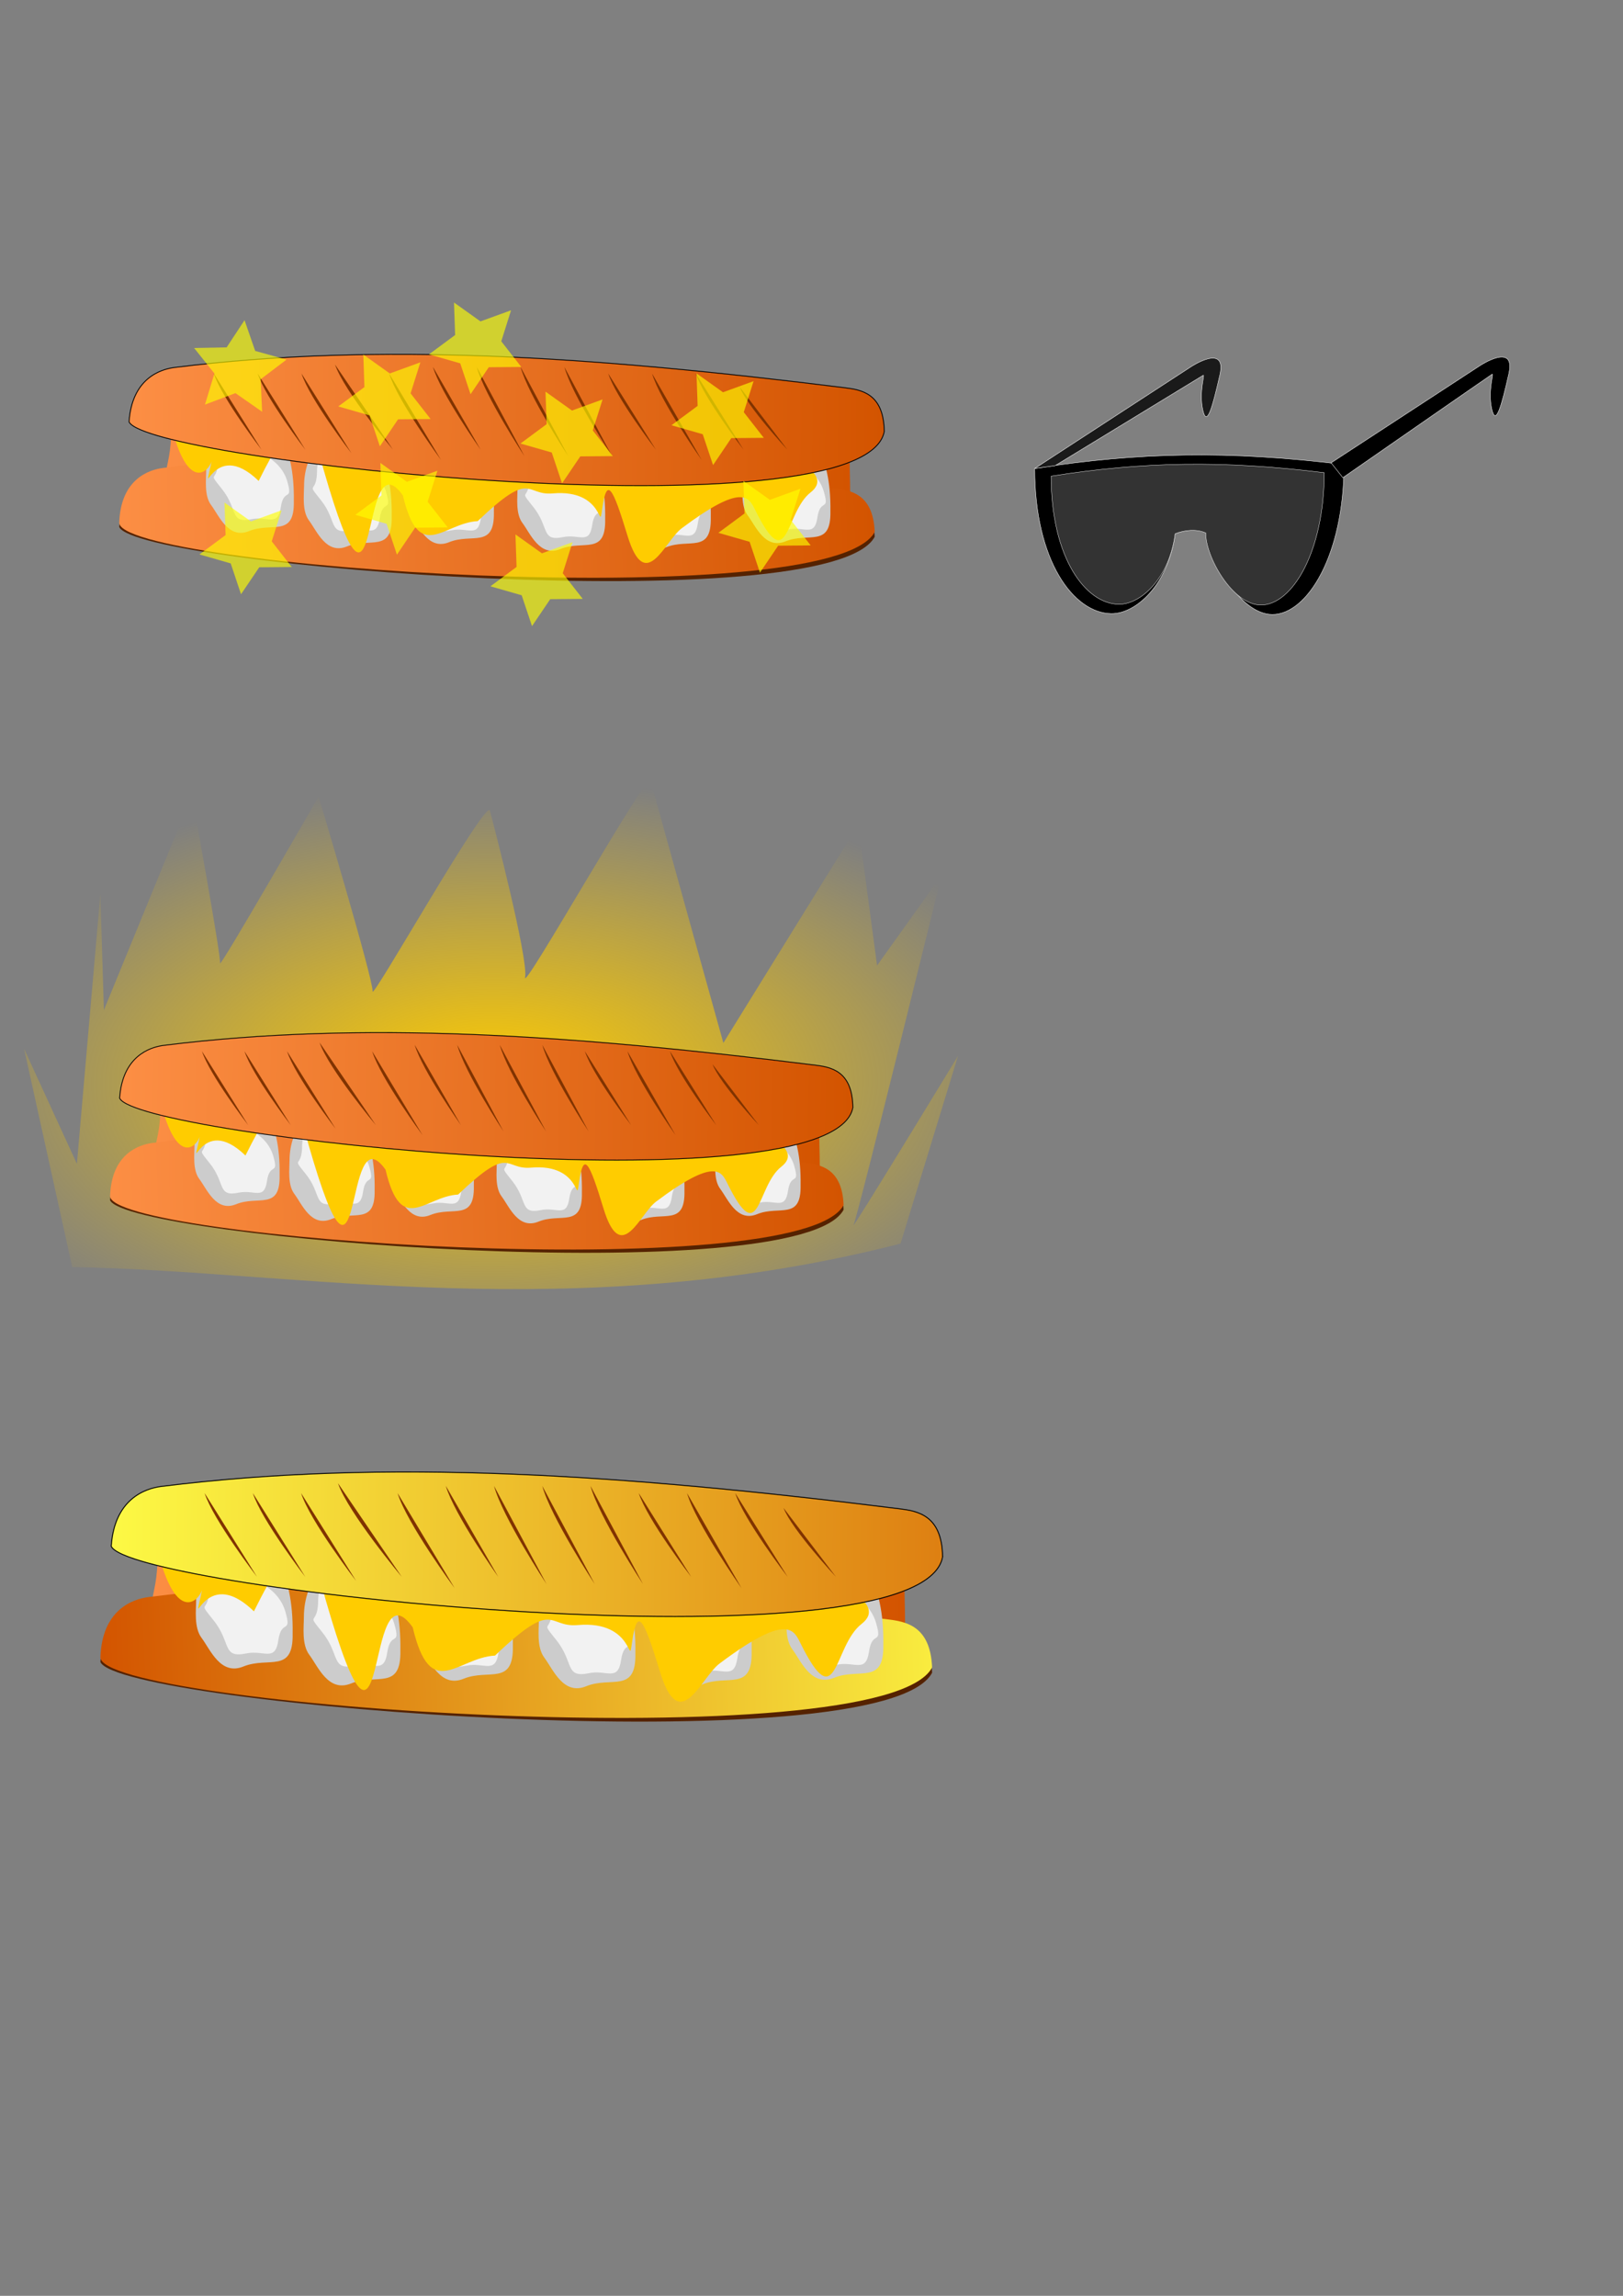 <?xml version="1.0" encoding="UTF-8" standalone="no"?>
<!-- Created with Inkscape (http://www.inkscape.org/) -->

<svg
   xmlns:dc="http://purl.org/dc/elements/1.1/"
   xmlns:cc="http://creativecommons.org/ns#"
   xmlns:rdf="http://www.w3.org/1999/02/22-rdf-syntax-ns#"
   xmlns:svg="http://www.w3.org/2000/svg"
   xmlns="http://www.w3.org/2000/svg"
   xmlns:xlink="http://www.w3.org/1999/xlink"
   xmlns:sodipodi="http://sodipodi.sourceforge.net/DTD/sodipodi-0.dtd"
   xmlns:inkscape="http://www.inkscape.org/namespaces/inkscape"
   width="210mm"
   height="297mm"
   viewBox="0 0 210 297"
   version="1.1"
   id="svg8"
   inkscape:version="0.92.4 (5da689c313, 2019-01-14)"
   sodipodi:docname="Pain_bouchon.svg">
  <rect x="0" y="0" width="210" height="297" fill="#808080" stroke="none"/>
  <defs
     id="defs2">
    <linearGradient
       inkscape:collect="always"
       xlink:href="#linearGradient3255-7"
       id="linearGradient3648"
       gradientUnits="userSpaceOnUse"
       gradientTransform="matrix(0.636,0,0,1,324.72,4.914)"
       x1="605.707"
       y1="-96.434"
       x2="844.493"
       y2="-96.434" />
    <linearGradient
       id="linearGradient3255-7">
      <stop
         style="stop-color:#fc8e44;stop-opacity:1;"
         offset="0"
         id="stop3251" />
      <stop
         style="stop-color:#d35400;stop-opacity:1;"
         offset="1"
         id="stop3253" />
    </linearGradient>
    <linearGradient
       inkscape:collect="always"
       xlink:href="#linearGradient3255"
       id="linearGradient3650"
       gradientUnits="userSpaceOnUse"
       gradientTransform="matrix(0.636,0,0.028,1,327.041,4.914)"
       x1="874.114"
       y1="-88.28"
       x2="589.619"
       y2="-85.35" />
    <linearGradient
       id="linearGradient3255">
      <stop
         id="stop3654"
         offset="0"
         style="stop-color:#fcf844;stop-opacity:1;" />
      <stop
         id="stop3656"
         offset="1"
         style="stop-color:#d35400;stop-opacity:1;" />
    </linearGradient>
    <linearGradient
       inkscape:collect="always"
       xlink:href="#linearGradient3255"
       id="linearGradient3652"
       gradientUnits="userSpaceOnUse"
       gradientTransform="matrix(0.636,0,0,1,324.72,4.914)"
       x1="596.394"
       y1="-107.792"
       x2="950.303"
       y2="-102.516" />
    <radialGradient
       inkscape:collect="always"
       xlink:href="#linearGradient3582"
       id="radialGradient3725"
       gradientUnits="userSpaceOnUse"
       gradientTransform="matrix(1.251,-0.008,0.004,0.652,-83.355,-20.868)"
       cx="695.969"
       cy="69.432"
       fx="695.969"
       fy="69.432"
       r="106.501" />
    <linearGradient
       inkscape:collect="always"
       id="linearGradient3582">
      <stop
         style="stop-color:#ffcc00;stop-opacity:1;"
         offset="0"
         id="stop3578" />
      <stop
         style="stop-color:#ffcc00;stop-opacity:0;"
         offset="1"
         id="stop3580" />
    </linearGradient>
    <linearGradient
       inkscape:collect="always"
       xlink:href="#linearGradient3255-7"
       id="linearGradient3534"
       gradientUnits="userSpaceOnUse"
       gradientTransform="matrix(0.636,0,0.028,1,327.041,4.914)"
       x1="591.72"
       y1="-83.555"
       x2="852.966"
       y2="-82.515" />
    <linearGradient
       inkscape:collect="always"
       xlink:href="#linearGradient3255-7"
       id="linearGradient3536"
       gradientUnits="userSpaceOnUse"
       gradientTransform="matrix(0.636,0,0,1,324.72,4.914)"
       x1="596.394"
       y1="-107.792"
       x2="856.44"
       y2="-103.65" />
    <linearGradient
       inkscape:collect="always"
       xlink:href="#linearGradient3255-7"
       id="linearGradient1076"
       gradientUnits="userSpaceOnUse"
       gradientTransform="matrix(0.636,0,0,1,324.72,4.914)"
       x1="605.707"
       y1="-96.434"
       x2="844.493"
       y2="-96.434" />
    <linearGradient
       inkscape:collect="always"
       xlink:href="#linearGradient3255-7"
       id="linearGradient1078"
       gradientUnits="userSpaceOnUse"
       gradientTransform="matrix(0.636,0,0.028,1,327.041,4.914)"
       x1="591.72"
       y1="-83.555"
       x2="852.966"
       y2="-82.515" />
    <linearGradient
       inkscape:collect="always"
       xlink:href="#linearGradient3255-7"
       id="linearGradient1080"
       gradientUnits="userSpaceOnUse"
       gradientTransform="matrix(0.636,0,0,1,324.72,4.914)"
       x1="596.394"
       y1="-107.792"
       x2="856.44"
       y2="-103.65" />
    <linearGradient
       inkscape:collect="always"
       xlink:href="#linearGradient3255-7"
       id="linearGradient1082"
       gradientUnits="userSpaceOnUse"
       gradientTransform="matrix(0.636,0,0,1,324.72,4.914)"
       x1="605.707"
       y1="-96.434"
       x2="844.493"
       y2="-96.434" />
  </defs>
  <sodipodi:namedview
     id="base"
     pagecolor="#ffffff"
     bordercolor="#666666"
     borderopacity="1.0"
     inkscape:pageopacity="0.0"
     inkscape:pageshadow="2"
     inkscape:zoom="0.98994949"
     inkscape:cx="48.330281"
     inkscape:cy="1093.7512"
     inkscape:document-units="mm"
     inkscape:current-layer="layer1"
     showgrid="false"
     inkscape:window-width="1920"
     inkscape:window-height="1017"
     inkscape:window-x="-8"
     inkscape:window-y="-8"
     inkscape:window-maximized="1" />
  <g
     inkscape:label="Calque 1"
     inkscape:groupmode="layer"
     id="layer1">
    <g
       id="g3141"
       transform="matrix(0.197,0,0,0.197,-17.073,93.372)"
       style="stroke:#ffffff">
      <path
         sodipodi:nodetypes="ccsccsc"
         inkscape:connector-curvature="0"
         id="path3129"
         d="m 766.256,-166.31 c 68.366,-10.801 127.981,-11.866 203.148,-2.573 -0.03,59.516 -24.171,98.464 -47.058,98.421 -21.29,-0.04 -41.459,-36.445 -41.058,-53.615 -6.611,-2.958 -15.357,-2.337 -22.787,0.604 -4.316,33.163 -25.629,52.703 -41.999,52.46 -24.626,-0.365 -50.246,-34.502 -50.246,-95.297 z"
         style="fill:#000000;stroke:#ffffff;stroke-width:0.261px;stroke-linecap:butt;stroke-linejoin:miter;stroke-opacity:1" />
      <path
         style="fill:#333333;stroke:#ffffff;stroke-width:0.23px;stroke-linecap:butt;stroke-linejoin:miter;stroke-opacity:1"
         d="m 777.058,-161.293 c 60.36,-9.536 112.995,-10.476 179.359,-2.272 -0.027,52.547 -21.34,86.934 -41.547,86.896 -18.797,-0.035 -36.604,-32.178 -36.25,-47.337 -5.837,-2.611 -13.558,-2.064 -20.119,0.533 -3.811,29.28 -22.628,46.531 -37.081,46.317 -21.742,-0.322 -44.362,-30.462 -44.362,-84.138 z"
         id="path3131"
         inkscape:connector-curvature="0"
         sodipodi:nodetypes="ccsccsc" />
      <path
         inkscape:connector-curvature="0"
         id="path3133"
         d="m 766.256,-166.31 102.637,-66.813 c 0,0 23.787,-15.769 18.976,5.345 -4.811,21.114 -8.553,35.012 -11.225,22.985 -2.673,-12.027 1.604,-23.52 0.267,-22.718 -1.336,0.802 -97.286,59.334 -97.286,59.334 z"
         style="fill:#1a1a1a;stroke:#ffffff;stroke-width:0.265px;stroke-linecap:butt;stroke-linejoin:miter;stroke-opacity:1" />
      <path
         sodipodi:nodetypes="cccsccc"
         style="fill:#000000;stroke:#ffffff;stroke-width:0.265px;stroke-linecap:butt;stroke-linejoin:miter;stroke-opacity:1"
         d="m 960.949,-170.04 97.723,-63.789 c 0,0 23.787,-15.769 18.976,5.345 -4.811,21.114 -8.553,35.012 -11.225,22.985 -2.673,-12.027 1.604,-23.52 0.267,-22.718 -1.336,0.802 -98.042,67.933 -98.042,67.933 z"
         id="path3135"
         inkscape:connector-curvature="0" />
    </g>
    <g
       id="g3468"
       transform="matrix(0.585,0,0,0.585,-394.274,112.091)">
      <path
         style="fill:#552200;fill-opacity:1;stroke:none;stroke-width:0.19px;stroke-linecap:butt;stroke-linejoin:miter;stroke-opacity:1"
         d="m 867.441,-72.918 c -9.816,18.622 -162.989,6.594 -167.096,-2.139 0.365,-9.455 6.449,-11.607 9.707,-12.016 45.1,-5.666 92.441,-2.463 148.357,4.473 3.631,0.45 8.685,1.184 9.031,9.682 z"
         id="path3335"
         inkscape:connector-curvature="0"
         sodipodi:nodetypes="ccssc" />
      <path
         sodipodi:nodetypes="cscscc"
         inkscape:connector-curvature="0"
         id="path3249"
         d="m 711.842,-95.439 c 13.873,-2.907 35.006,2.984 65.833,-5.292 30.826,-8.276 82.066,3.544 84.17,3.78 -0.06,6.52 0.18,10.914 0.18,15.497 0,5.441 -151.927,-1.512 -151.927,-1.512 0.886,-7.602 1.408,-6.382 1.744,-12.473 z"
         style="fill:url(#linearGradient1076);fill-opacity:1;stroke:none;stroke-width:0.211px;stroke-linecap:butt;stroke-linejoin:miter;stroke-opacity:1" />
      <path
         sodipodi:nodetypes="ccssc"
         inkscape:connector-curvature="0"
         id="path3155"
         d="m 867.441,-73.977 c -9.816,18.622 -168.067,7.73 -167.096,-2.139 0.365,-9.455 6.449,-11.607 9.707,-12.016 45.1,-5.666 92.441,-2.463 148.357,4.473 3.631,0.45 8.685,1.184 9.031,9.682 z"
         style="fill:url(#linearGradient1078);fill-opacity:1;stroke:none;stroke-width:0.19px;stroke-linecap:butt;stroke-linejoin:miter;stroke-opacity:1" />
      <path
         style="fill:#cccccc;stroke:none;stroke-width:0.211px;stroke-linecap:butt;stroke-linejoin:miter;stroke-opacity:1"
         d="m 741.222,-84.089 c 0,1.939 -0.474,5.488 1.089,7.568 1.763,2.345 3.814,7.627 8.4,5.752 5.049,-2.066 10.073,1.527 9.897,-6.638 0.393,-26.014 -19.343,-21.988 -19.386,-6.682 z"
         id="path3205"
         inkscape:connector-curvature="0"
         sodipodi:nodetypes="csscc" />
      <path
         style="fill:#f2f2f2;stroke:none;stroke-width:0.211px;stroke-linecap:butt;stroke-linejoin:miter;stroke-opacity:1"
         d="m 744.094,-87.774 c 0.043,5.88 -2.678,2.339 0.893,6.815 3.571,4.477 1.635,7.626 6.547,6.615 3.571,-0.735 5.798,1.773 6.436,-2.637 0.638,-4.41 2.747,-1.105 1.429,-5.715 -1.318,-4.61 -6.079,-6.815 -8.63,-6.414 -2.551,0.401 -2.678,-6.481 -4.634,-4.209 -1.956,2.272 -2.041,5.546 -2.041,5.546 z"
         id="path3207"
         inkscape:connector-curvature="0"
         sodipodi:nodetypes="csscsscc" />
      <path
         sodipodi:nodetypes="csscc"
         inkscape:connector-curvature="0"
         id="path3209"
         d="m 763.823,-85.034 c 0,1.939 -0.474,5.488 1.089,7.568 1.763,2.345 3.814,7.627 8.4,5.752 5.049,-2.066 10.073,1.527 9.897,-6.638 0.393,-26.014 -19.343,-21.988 -19.386,-6.682 z"
         style="fill:#cccccc;stroke:none;stroke-width:0.211px;stroke-linecap:butt;stroke-linejoin:miter;stroke-opacity:1" />
      <path
         sodipodi:nodetypes="csscsscc"
         inkscape:connector-curvature="0"
         id="path3211"
         d="m 766.459,-87.774 c 0.043,5.88 -2.678,2.339 0.893,6.815 3.571,4.477 1.635,7.626 6.547,6.615 3.571,-0.735 5.798,1.773 6.436,-2.637 0.638,-4.41 2.747,-1.105 1.429,-5.715 -1.318,-4.61 -6.079,-6.815 -8.63,-6.414 -2.551,0.401 -2.678,-6.481 -4.634,-4.209 -1.956,2.272 -2.041,5.546 -2.041,5.546 z"
         style="fill:#f2f2f2;stroke:none;stroke-width:0.211px;stroke-linecap:butt;stroke-linejoin:miter;stroke-opacity:1" />
      <path
         style="fill:#cccccc;stroke:none;stroke-width:0.211px;stroke-linecap:butt;stroke-linejoin:miter;stroke-opacity:1"
         d="m 788.439,-83.522 c 0,1.939 -0.474,5.488 1.089,7.568 1.763,2.345 3.814,7.627 8.4,5.752 5.049,-2.066 10.073,1.527 9.897,-6.638 0.393,-26.014 -19.343,-21.988 -19.386,-6.682 z"
         id="path3213"
         inkscape:connector-curvature="0"
         sodipodi:nodetypes="csscc" />
      <path
         style="fill:#f2f2f2;stroke:none;stroke-width:0.211px;stroke-linecap:butt;stroke-linejoin:miter;stroke-opacity:1"
         d="m 791.074,-86.262 c 0.043,5.88 -2.678,2.339 0.893,6.815 3.571,4.477 1.635,7.626 6.547,6.615 3.571,-0.735 5.798,1.773 6.436,-2.637 0.638,-4.41 2.747,-1.105 1.429,-5.715 -1.318,-4.61 -6.079,-6.815 -8.63,-6.414 -2.551,0.401 -2.678,-6.481 -4.634,-4.209 -1.956,2.272 -2.041,5.546 -2.041,5.546 z"
         id="path3215"
         inkscape:connector-curvature="0"
         sodipodi:nodetypes="csscsscc" />
      <path
         sodipodi:nodetypes="csscc"
         inkscape:connector-curvature="0"
         id="path3217"
         d="m 811.8,-83.9 c 0,1.939 -0.474,5.488 1.089,7.568 1.763,2.345 3.814,7.627 8.4,5.752 5.049,-2.066 10.073,1.527 9.897,-6.638 0.393,-26.014 -19.343,-21.988 -19.386,-6.682 z"
         style="fill:#cccccc;stroke:none;stroke-width:0.211px;stroke-linecap:butt;stroke-linejoin:miter;stroke-opacity:1" />
      <path
         sodipodi:nodetypes="csscsscc"
         inkscape:connector-curvature="0"
         id="path3219"
         d="m 814.436,-86.64 c 0.043,5.88 -2.678,2.339 0.893,6.815 3.571,4.477 1.635,7.626 6.547,6.615 3.571,-0.735 5.798,1.773 6.436,-2.637 0.638,-4.41 2.747,-1.105 1.429,-5.715 -1.318,-4.61 -6.079,-6.815 -8.63,-6.414 -2.551,0.401 -2.678,-6.481 -4.634,-4.209 -1.956,2.272 -2.041,5.546 -2.041,5.546 z"
         style="fill:#f2f2f2;stroke:none;stroke-width:0.211px;stroke-linecap:butt;stroke-linejoin:miter;stroke-opacity:1" />
      <path
         style="fill:#cccccc;stroke:none;stroke-width:0.211px;stroke-linecap:butt;stroke-linejoin:miter;stroke-opacity:1"
         d="m 838.253,-85.223 c 0,1.939 -0.474,5.488 1.089,7.568 1.763,2.345 3.814,7.627 8.4,5.752 5.049,-2.066 10.073,1.527 9.897,-6.638 0.393,-26.014 -19.343,-21.988 -19.386,-6.682 z"
         id="path3221"
         inkscape:connector-curvature="0"
         sodipodi:nodetypes="csscc" />
      <path
         style="fill:#f2f2f2;stroke:none;stroke-width:0.211px;stroke-linecap:butt;stroke-linejoin:miter;stroke-opacity:1"
         d="m 840.889,-87.963 c 0.043,5.88 -2.678,2.339 0.893,6.815 3.571,4.477 1.635,7.626 6.547,6.615 3.571,-0.735 5.798,1.773 6.436,-2.637 0.638,-4.41 2.747,-1.105 1.429,-5.715 -1.318,-4.61 -6.079,-6.815 -8.63,-6.414 -2.551,0.401 -2.678,-6.481 -4.634,-4.209 -1.956,2.272 -2.041,5.546 -2.041,5.546 z"
         id="path3223"
         inkscape:connector-curvature="0"
         sodipodi:nodetypes="csscsscc" />
      <path
         sodipodi:nodetypes="csscc"
         inkscape:connector-curvature="0"
         id="path3159"
         d="m 719.574,-87.491 c 0,1.939 -0.474,5.488 1.089,7.568 1.763,2.345 3.814,7.627 8.4,5.752 5.049,-2.066 10.073,1.527 9.897,-6.638 0.393,-26.014 -19.343,-21.988 -19.386,-6.682 z"
         style="fill:#cccccc;stroke:none;stroke-width:0.211px;stroke-linecap:butt;stroke-linejoin:miter;stroke-opacity:1" />
      <path
         sodipodi:nodetypes="csscsscc"
         inkscape:connector-curvature="0"
         id="path3199"
         d="m 722.209,-90.231 c 0.043,5.88 -2.678,2.339 0.893,6.815 3.571,4.477 1.635,7.626 6.547,6.615 3.571,-0.735 5.798,1.773 6.436,-2.637 0.638,-4.41 2.747,-1.105 1.429,-5.715 -1.318,-4.61 -6.079,-6.815 -8.63,-6.414 -2.551,0.401 -2.678,-6.481 -4.634,-4.209 -1.956,2.272 -2.041,5.546 -2.041,5.546 z"
         style="fill:#f2f2f2;stroke:none;stroke-width:0.211px;stroke-linecap:butt;stroke-linejoin:miter;stroke-opacity:1" />
      <path
         sodipodi:nodetypes="ccccccsssssscc"
         inkscape:connector-curvature="0"
         id="path3436"
         d="m 712.541,-94.944 c 3.474,11.493 7.491,7.627 8.219,5.412 -2.184,10.559 0.057,-5.776 10.424,4.276 7.79,-15.759 10.852,-16.195 14.366,-2.472 12.822,44.568 7.68,-8.172 17.536,5.683 3.608,15.234 8.924,6.077 16.541,5.676 12.161,-11.626 10.393,-5.582 16.6,-6.128 11.619,-1.022 10.127,9.068 10.928,3.456 1.032,-7.227 2.288,-5.014 5.59,5.847 4.007,13.181 8.241,1.236 11.983,-1.571 13.406,-10.055 14.856,-6.935 16.237,-4.143 7.488,15.147 6.548,0.668 12.294,-3.809 10.866,-8.466 -41.293,-18.108 -41.293,-18.108 z"
         style="fill:#ffcc00;stroke:none;stroke-width:0.265px;stroke-linecap:butt;stroke-linejoin:miter;stroke-opacity:1" />
      <path
         style="fill:url(#linearGradient1080);fill-opacity:1;stroke:#000000;stroke-width:0.19px;stroke-linecap:butt;stroke-linejoin:miter;stroke-opacity:1"
         d="m 869.55,-96.187 c -4.327,23.536 -163.174,6.594 -167.036,-2.139 0.631,-9.455 6.776,-11.607 10.045,-12.016 45.259,-5.666 92.51,-2.463 148.231,4.473 3.619,0.45 8.652,1.184 8.759,9.682 z"
         id="path3157"
         inkscape:connector-curvature="0"
         sodipodi:nodetypes="ccssc" />
      <path
         inkscape:connector-curvature="0"
         id="path3173"
         d="m 721.274,-109.006 c 1.7,5.345 10.543,16.838 10.543,16.838 z"
         style="fill:#803300;stroke:none;stroke-width:0.211px;stroke-linecap:butt;stroke-linejoin:miter;stroke-opacity:1" />
      <path
         style="fill:#803300;stroke:none;stroke-width:0.211px;stroke-linecap:butt;stroke-linejoin:miter;stroke-opacity:1"
         d="m 730.966,-109.006 c 1.7,5.345 10.543,16.838 10.543,16.838 z"
         id="path3175"
         inkscape:connector-curvature="0" />
      <path
         inkscape:connector-curvature="0"
         id="path3177"
         d="m 740.661,-109.002 c 1.782,5.597 11.047,17.631 11.047,17.631 z"
         style="fill:#803300;stroke:none;stroke-width:0.221px;stroke-linecap:butt;stroke-linejoin:miter;stroke-opacity:1" />
      <path
         style="fill:#803300;stroke:none;stroke-width:0.246px;stroke-linecap:butt;stroke-linejoin:miter;stroke-opacity:1"
         d="m 748.067,-110.995 c 2.067,5.971 12.816,18.81 12.816,18.81 z"
         id="path3179"
         inkscape:connector-curvature="0" />
      <path
         inkscape:connector-curvature="0"
         id="path3181"
         d="m 760.05,-108.996 c 1.849,6.06 11.464,19.089 11.464,19.089 z"
         style="fill:#803300;stroke:none;stroke-width:0.234px;stroke-linecap:butt;stroke-linejoin:miter;stroke-opacity:1" />
      <path
         style="fill:#803300;stroke:none;stroke-width:0.22px;stroke-linecap:butt;stroke-linejoin:miter;stroke-opacity:1"
         d="m 769.733,-110.467 c 1.7,5.809 10.543,18.299 10.543,18.299 z"
         id="path3183"
         inkscape:connector-curvature="0" />
      <path
         inkscape:connector-curvature="0"
         id="path3185"
         d="m 779.425,-110.446 c 1.7,6.259 10.543,19.716 10.543,19.716 z"
         style="fill:#803300;stroke:none;stroke-width:0.228px;stroke-linecap:butt;stroke-linejoin:miter;stroke-opacity:1" />
      <path
         style="fill:#803300;stroke:none;stroke-width:0.228px;stroke-linecap:butt;stroke-linejoin:miter;stroke-opacity:1"
         d="m 789.117,-110.446 c 1.7,6.259 10.543,19.716 10.543,19.716 z"
         id="path3187"
         inkscape:connector-curvature="0" />
      <path
         inkscape:connector-curvature="0"
         id="path3189"
         d="m 798.809,-110.441 c 1.7,6.256 10.543,19.706 10.543,19.706 z"
         style="fill:#803300;stroke:none;stroke-width:0.228px;stroke-linecap:butt;stroke-linejoin:miter;stroke-opacity:1" />
      <path
         style="fill:#803300;stroke:none;stroke-width:0.229px;stroke-linecap:butt;stroke-linejoin:miter;stroke-opacity:1"
         d="m 818.199,-108.999 c 1.767,6.061 10.957,19.094 10.957,19.094 z"
         id="path3191"
         inkscape:connector-curvature="0" />
      <path
         inkscape:connector-curvature="0"
         id="path3193"
         d="m 808.501,-109.006 c 1.7,5.345 10.543,16.838 10.543,16.838 z"
         style="fill:#803300;stroke:none;stroke-width:0.211px;stroke-linecap:butt;stroke-linejoin:miter;stroke-opacity:1" />
      <path
         style="fill:#803300;stroke:none;stroke-width:0.211px;stroke-linecap:butt;stroke-linejoin:miter;stroke-opacity:1"
         d="m 827.885,-109.006 c 1.7,5.345 10.543,16.838 10.543,16.838 z"
         id="path3195"
         inkscape:connector-curvature="0" />
      <path
         inkscape:connector-curvature="0"
         id="path3197"
         d="m 837.587,-106.028 c 1.7,4.4 10.543,13.86 10.543,13.86 z"
         style="fill:#803300;stroke:none;stroke-width:0.191px;stroke-linecap:butt;stroke-linejoin:miter;stroke-opacity:1" />
    </g>
    <g
       id="g3723"
       transform="matrix(0.568,0,0,0.568,-383.786,129.356)">
      <path
         sodipodi:nodetypes="cccccccccccccccccccc"
         inkscape:connector-curvature="0"
         id="path3576"
         d="m 692.129,60.852 -10.958,-49.712 12.027,26.192 5.345,-61.472 0.802,26.46 20.045,-48.91 c 0,0 6.682,36.616 6.414,38.22 -0.267,1.604 22.451,-37.952 22.451,-37.952 0,0 12.562,41.961 12.294,44.367 -0.267,2.405 25.925,-44.099 26.727,-41.16 0.802,2.94 8.82,33.943 8.018,37.952 -0.802,4.009 28.063,-47.307 28.598,-44.901 0.535,2.405 16.571,59.868 16.571,59.868 l 30.736,-49.712 4.276,32.072 14.7,-20.58 c 0,0 -18.976,77.241 -20.045,79.646 -1.069,2.405 23.787,-38.487 23.787,-38.487 l -13.096,42.763 c -74.465,19.078 -138.104,6.136 -188.692,5.345 z"
         style="fill:url(#radialGradient3725);fill-opacity:1;stroke:none;stroke-width:0.265px;stroke-linecap:butt;stroke-linejoin:miter;stroke-opacity:1" />
      <g
         transform="translate(0.413,120.697)"
         id="g3530">
        <path
           style="fill:#552200;fill-opacity:1;stroke:none;stroke-width:0.19px;stroke-linecap:butt;stroke-linejoin:miter;stroke-opacity:1"
           d="m 867.441,-72.918 c -9.816,18.622 -162.989,6.594 -167.096,-2.139 0.365,-9.455 6.449,-11.607 9.707,-12.016 45.1,-5.666 92.441,-2.463 148.357,4.473 3.631,0.45 8.685,1.184 9.031,9.682 z"
           id="path3470"
           inkscape:connector-curvature="0"
           sodipodi:nodetypes="ccssc" />
        <path
           sodipodi:nodetypes="cscscc"
           inkscape:connector-curvature="0"
           id="path3472"
           d="m 711.842,-95.439 c 13.873,-2.907 35.006,2.984 65.833,-5.292 30.826,-8.276 82.066,3.544 84.17,3.78 -0.06,6.52 0.18,10.914 0.18,15.497 0,5.441 -151.927,-1.512 -151.927,-1.512 0.886,-7.602 1.408,-6.382 1.744,-12.473 z"
           style="fill:url(#linearGradient1082);fill-opacity:1;stroke:none;stroke-width:0.211px;stroke-linecap:butt;stroke-linejoin:miter;stroke-opacity:1" />
        <path
           sodipodi:nodetypes="ccssc"
           inkscape:connector-curvature="0"
           id="path3474"
           d="m 867.441,-73.977 c -9.816,18.622 -168.067,7.73 -167.096,-2.139 0.365,-9.455 6.449,-11.607 9.707,-12.016 45.1,-5.666 92.441,-2.463 148.357,4.473 3.631,0.45 8.685,1.184 9.031,9.682 z"
           style="fill:url(#linearGradient3534);fill-opacity:1;stroke:none;stroke-width:0.19px;stroke-linecap:butt;stroke-linejoin:miter;stroke-opacity:1" />
        <path
           style="fill:#cccccc;stroke:none;stroke-width:0.211px;stroke-linecap:butt;stroke-linejoin:miter;stroke-opacity:1"
           d="m 741.222,-84.089 c 0,1.939 -0.474,5.488 1.089,7.568 1.763,2.345 3.814,7.627 8.4,5.752 5.049,-2.066 10.073,1.527 9.897,-6.638 0.393,-26.014 -19.343,-21.988 -19.386,-6.682 z"
           id="path3476"
           inkscape:connector-curvature="0"
           sodipodi:nodetypes="csscc" />
        <path
           style="fill:#f2f2f2;stroke:none;stroke-width:0.211px;stroke-linecap:butt;stroke-linejoin:miter;stroke-opacity:1"
           d="m 744.094,-87.774 c 0.043,5.88 -2.678,2.339 0.893,6.815 3.571,4.477 1.635,7.626 6.547,6.615 3.571,-0.735 5.798,1.773 6.436,-2.637 0.638,-4.41 2.747,-1.105 1.429,-5.715 -1.318,-4.61 -6.079,-6.815 -8.63,-6.414 -2.551,0.401 -2.678,-6.481 -4.634,-4.209 -1.956,2.272 -2.041,5.546 -2.041,5.546 z"
           id="path3478"
           inkscape:connector-curvature="0"
           sodipodi:nodetypes="csscsscc" />
        <path
           sodipodi:nodetypes="csscc"
           inkscape:connector-curvature="0"
           id="path3480"
           d="m 763.823,-85.034 c 0,1.939 -0.474,5.488 1.089,7.568 1.763,2.345 3.814,7.627 8.4,5.752 5.049,-2.066 10.073,1.527 9.897,-6.638 0.393,-26.014 -19.343,-21.988 -19.386,-6.682 z"
           style="fill:#cccccc;stroke:none;stroke-width:0.211px;stroke-linecap:butt;stroke-linejoin:miter;stroke-opacity:1" />
        <path
           sodipodi:nodetypes="csscsscc"
           inkscape:connector-curvature="0"
           id="path3482"
           d="m 766.459,-87.774 c 0.043,5.88 -2.678,2.339 0.893,6.815 3.571,4.477 1.635,7.626 6.547,6.615 3.571,-0.735 5.798,1.773 6.436,-2.637 0.638,-4.41 2.747,-1.105 1.429,-5.715 -1.318,-4.61 -6.079,-6.815 -8.63,-6.414 -2.551,0.401 -2.678,-6.481 -4.634,-4.209 -1.956,2.272 -2.041,5.546 -2.041,5.546 z"
           style="fill:#f2f2f2;stroke:none;stroke-width:0.211px;stroke-linecap:butt;stroke-linejoin:miter;stroke-opacity:1" />
        <path
           style="fill:#cccccc;stroke:none;stroke-width:0.211px;stroke-linecap:butt;stroke-linejoin:miter;stroke-opacity:1"
           d="m 788.439,-83.522 c 0,1.939 -0.474,5.488 1.089,7.568 1.763,2.345 3.814,7.627 8.4,5.752 5.049,-2.066 10.073,1.527 9.897,-6.638 0.393,-26.014 -19.343,-21.988 -19.386,-6.682 z"
           id="path3484"
           inkscape:connector-curvature="0"
           sodipodi:nodetypes="csscc" />
        <path
           style="fill:#f2f2f2;stroke:none;stroke-width:0.211px;stroke-linecap:butt;stroke-linejoin:miter;stroke-opacity:1"
           d="m 791.074,-86.262 c 0.043,5.88 -2.678,2.339 0.893,6.815 3.571,4.477 1.635,7.626 6.547,6.615 3.571,-0.735 5.798,1.773 6.436,-2.637 0.638,-4.41 2.747,-1.105 1.429,-5.715 -1.318,-4.61 -6.079,-6.815 -8.63,-6.414 -2.551,0.401 -2.678,-6.481 -4.634,-4.209 -1.956,2.272 -2.041,5.546 -2.041,5.546 z"
           id="path3486"
           inkscape:connector-curvature="0"
           sodipodi:nodetypes="csscsscc" />
        <path
           sodipodi:nodetypes="csscc"
           inkscape:connector-curvature="0"
           id="path3488"
           d="m 811.8,-83.9 c 0,1.939 -0.474,5.488 1.089,7.568 1.763,2.345 3.814,7.627 8.4,5.752 5.049,-2.066 10.073,1.527 9.897,-6.638 0.393,-26.014 -19.343,-21.988 -19.386,-6.682 z"
           style="fill:#cccccc;stroke:none;stroke-width:0.211px;stroke-linecap:butt;stroke-linejoin:miter;stroke-opacity:1" />
        <path
           sodipodi:nodetypes="csscsscc"
           inkscape:connector-curvature="0"
           id="path3490"
           d="m 814.436,-86.64 c 0.043,5.88 -2.678,2.339 0.893,6.815 3.571,4.477 1.635,7.626 6.547,6.615 3.571,-0.735 5.798,1.773 6.436,-2.637 0.638,-4.41 2.747,-1.105 1.429,-5.715 -1.318,-4.61 -6.079,-6.815 -8.63,-6.414 -2.551,0.401 -2.678,-6.481 -4.634,-4.209 -1.956,2.272 -2.041,5.546 -2.041,5.546 z"
           style="fill:#f2f2f2;stroke:none;stroke-width:0.211px;stroke-linecap:butt;stroke-linejoin:miter;stroke-opacity:1" />
        <path
           style="fill:#cccccc;stroke:none;stroke-width:0.211px;stroke-linecap:butt;stroke-linejoin:miter;stroke-opacity:1"
           d="m 838.253,-85.223 c 0,1.939 -0.474,5.488 1.089,7.568 1.763,2.345 3.814,7.627 8.4,5.752 5.049,-2.066 10.073,1.527 9.897,-6.638 0.393,-26.014 -19.343,-21.988 -19.386,-6.682 z"
           id="path3492"
           inkscape:connector-curvature="0"
           sodipodi:nodetypes="csscc" />
        <path
           style="fill:#f2f2f2;stroke:none;stroke-width:0.211px;stroke-linecap:butt;stroke-linejoin:miter;stroke-opacity:1"
           d="m 840.889,-87.963 c 0.043,5.88 -2.678,2.339 0.893,6.815 3.571,4.477 1.635,7.626 6.547,6.615 3.571,-0.735 5.798,1.773 6.436,-2.637 0.638,-4.41 2.747,-1.105 1.429,-5.715 -1.318,-4.61 -6.079,-6.815 -8.63,-6.414 -2.551,0.401 -2.678,-6.481 -4.634,-4.209 -1.956,2.272 -2.041,5.546 -2.041,5.546 z"
           id="path3494"
           inkscape:connector-curvature="0"
           sodipodi:nodetypes="csscsscc" />
        <path
           sodipodi:nodetypes="csscc"
           inkscape:connector-curvature="0"
           id="path3496"
           d="m 719.574,-87.491 c 0,1.939 -0.474,5.488 1.089,7.568 1.763,2.345 3.814,7.627 8.4,5.752 5.049,-2.066 10.073,1.527 9.897,-6.638 0.393,-26.014 -19.343,-21.988 -19.386,-6.682 z"
           style="fill:#cccccc;stroke:none;stroke-width:0.211px;stroke-linecap:butt;stroke-linejoin:miter;stroke-opacity:1" />
        <path
           sodipodi:nodetypes="csscsscc"
           inkscape:connector-curvature="0"
           id="path3498"
           d="m 722.209,-90.231 c 0.043,5.88 -2.678,2.339 0.893,6.815 3.571,4.477 1.635,7.626 6.547,6.615 3.571,-0.735 5.798,1.773 6.436,-2.637 0.638,-4.41 2.747,-1.105 1.429,-5.715 -1.318,-4.61 -6.079,-6.815 -8.63,-6.414 -2.551,0.401 -2.678,-6.481 -4.634,-4.209 -1.956,2.272 -2.041,5.546 -2.041,5.546 z"
           style="fill:#f2f2f2;stroke:none;stroke-width:0.211px;stroke-linecap:butt;stroke-linejoin:miter;stroke-opacity:1" />
        <path
           sodipodi:nodetypes="ccccccsssssscc"
           inkscape:connector-curvature="0"
           id="path3500"
           d="m 712.541,-94.944 c 3.474,11.493 7.491,7.627 8.219,5.412 -2.184,10.559 0.057,-5.776 10.424,4.276 7.79,-15.759 10.852,-16.195 14.366,-2.472 12.822,44.568 7.68,-8.172 17.536,5.683 3.608,15.234 8.924,6.077 16.541,5.676 12.161,-11.626 10.393,-5.582 16.6,-6.128 11.619,-1.022 10.127,9.068 10.928,3.456 1.032,-7.227 2.288,-5.014 5.59,5.847 4.007,13.181 8.241,1.236 11.983,-1.571 13.406,-10.055 14.856,-6.935 16.237,-4.143 7.488,15.147 6.548,0.668 12.294,-3.809 10.866,-8.466 -41.293,-18.108 -41.293,-18.108 z"
           style="fill:#ffcc00;stroke:none;stroke-width:0.265px;stroke-linecap:butt;stroke-linejoin:miter;stroke-opacity:1" />
        <path
           style="fill:url(#linearGradient3536);fill-opacity:1;stroke:#000000;stroke-width:0.19px;stroke-linecap:butt;stroke-linejoin:miter;stroke-opacity:1"
           d="m 869.55,-96.187 c -4.327,23.536 -163.174,6.594 -167.036,-2.139 0.631,-9.455 6.776,-11.607 10.045,-12.016 45.259,-5.666 92.51,-2.463 148.231,4.473 3.619,0.45 8.652,1.184 8.759,9.682 z"
           id="path3502"
           inkscape:connector-curvature="0"
           sodipodi:nodetypes="ccssc" />
        <path
           inkscape:connector-curvature="0"
           id="path3504"
           d="m 721.274,-109.006 c 1.7,5.345 10.543,16.838 10.543,16.838 z"
           style="fill:#803300;stroke:none;stroke-width:0.211px;stroke-linecap:butt;stroke-linejoin:miter;stroke-opacity:1" />
        <path
           style="fill:#803300;stroke:none;stroke-width:0.211px;stroke-linecap:butt;stroke-linejoin:miter;stroke-opacity:1"
           d="m 730.966,-109.006 c 1.7,5.345 10.543,16.838 10.543,16.838 z"
           id="path3506"
           inkscape:connector-curvature="0" />
        <path
           inkscape:connector-curvature="0"
           id="path3508"
           d="m 740.661,-109.002 c 1.782,5.597 11.047,17.631 11.047,17.631 z"
           style="fill:#803300;stroke:none;stroke-width:0.221px;stroke-linecap:butt;stroke-linejoin:miter;stroke-opacity:1" />
        <path
           style="fill:#803300;stroke:none;stroke-width:0.246px;stroke-linecap:butt;stroke-linejoin:miter;stroke-opacity:1"
           d="m 748.067,-110.995 c 2.067,5.971 12.816,18.81 12.816,18.81 z"
           id="path3510"
           inkscape:connector-curvature="0" />
        <path
           inkscape:connector-curvature="0"
           id="path3512"
           d="m 760.05,-108.996 c 1.849,6.06 11.464,19.089 11.464,19.089 z"
           style="fill:#803300;stroke:none;stroke-width:0.234px;stroke-linecap:butt;stroke-linejoin:miter;stroke-opacity:1" />
        <path
           style="fill:#803300;stroke:none;stroke-width:0.22px;stroke-linecap:butt;stroke-linejoin:miter;stroke-opacity:1"
           d="m 769.733,-110.467 c 1.7,5.809 10.543,18.299 10.543,18.299 z"
           id="path3514"
           inkscape:connector-curvature="0" />
        <path
           inkscape:connector-curvature="0"
           id="path3516"
           d="m 779.425,-110.446 c 1.7,6.259 10.543,19.716 10.543,19.716 z"
           style="fill:#803300;stroke:none;stroke-width:0.228px;stroke-linecap:butt;stroke-linejoin:miter;stroke-opacity:1" />
        <path
           style="fill:#803300;stroke:none;stroke-width:0.228px;stroke-linecap:butt;stroke-linejoin:miter;stroke-opacity:1"
           d="m 789.117,-110.446 c 1.7,6.259 10.543,19.716 10.543,19.716 z"
           id="path3518"
           inkscape:connector-curvature="0" />
        <path
           inkscape:connector-curvature="0"
           id="path3520"
           d="m 798.809,-110.441 c 1.7,6.256 10.543,19.706 10.543,19.706 z"
           style="fill:#803300;stroke:none;stroke-width:0.228px;stroke-linecap:butt;stroke-linejoin:miter;stroke-opacity:1" />
        <path
           style="fill:#803300;stroke:none;stroke-width:0.229px;stroke-linecap:butt;stroke-linejoin:miter;stroke-opacity:1"
           d="m 818.199,-108.999 c 1.767,6.061 10.957,19.094 10.957,19.094 z"
           id="path3522"
           inkscape:connector-curvature="0" />
        <path
           inkscape:connector-curvature="0"
           id="path3524"
           d="m 808.501,-109.006 c 1.7,5.345 10.543,16.838 10.543,16.838 z"
           style="fill:#803300;stroke:none;stroke-width:0.211px;stroke-linecap:butt;stroke-linejoin:miter;stroke-opacity:1" />
        <path
           style="fill:#803300;stroke:none;stroke-width:0.211px;stroke-linecap:butt;stroke-linejoin:miter;stroke-opacity:1"
           d="m 827.885,-109.006 c 1.7,5.345 10.543,16.838 10.543,16.838 z"
           id="path3526"
           inkscape:connector-curvature="0" />
        <path
           inkscape:connector-curvature="0"
           id="path3528"
           d="m 837.587,-106.028 c 1.7,4.4 10.543,13.86 10.543,13.86 z"
           style="fill:#803300;stroke:none;stroke-width:0.191px;stroke-linecap:butt;stroke-linejoin:miter;stroke-opacity:1" />
      </g>
    </g>
    <g
       id="g3646"
       transform="matrix(0.644,0,0,0.644,-439.001,451.031)">
      <g
         id="g3689"
         transform="translate(1.512,-291.42)">
        <path
           style="fill:#552200;fill-opacity:1;stroke:none;stroke-width:0.19px;stroke-linecap:butt;stroke-linejoin:miter;stroke-opacity:1"
           d="m 867.441,-72.918 c -9.816,18.622 -162.989,6.594 -167.096,-2.139 0.365,-9.455 6.449,-11.607 9.707,-12.016 45.1,-5.666 92.441,-2.463 148.357,4.473 3.631,0.45 8.685,1.184 9.031,9.682 z"
           id="path3586"
           inkscape:connector-curvature="0"
           sodipodi:nodetypes="ccssc" />
        <path
           sodipodi:nodetypes="cscscc"
           inkscape:connector-curvature="0"
           id="path3588"
           d="m 711.842,-95.439 c 13.873,-2.907 35.006,2.984 65.833,-5.292 30.826,-8.276 82.066,3.544 84.17,3.78 -0.06,6.52 0.18,10.914 0.18,15.497 0,5.441 -151.927,-1.512 -151.927,-1.512 0.886,-7.602 1.408,-6.382 1.744,-12.473 z"
           style="fill:url(#linearGradient3648);fill-opacity:1;stroke:none;stroke-width:0.211px;stroke-linecap:butt;stroke-linejoin:miter;stroke-opacity:1" />
        <path
           sodipodi:nodetypes="ccssc"
           inkscape:connector-curvature="0"
           id="path3590"
           d="m 867.441,-73.977 c -9.816,18.622 -168.067,7.73 -167.096,-2.139 0.365,-9.455 6.449,-11.607 9.707,-12.016 45.1,-5.666 92.441,-2.463 148.357,4.473 3.631,0.45 8.685,1.184 9.031,9.682 z"
           style="fill:url(#linearGradient3650);fill-opacity:1;stroke:none;stroke-width:0.19px;stroke-linecap:butt;stroke-linejoin:miter;stroke-opacity:1" />
        <path
           style="fill:#cccccc;stroke:none;stroke-width:0.211px;stroke-linecap:butt;stroke-linejoin:miter;stroke-opacity:1"
           d="m 741.222,-84.089 c 0,1.939 -0.474,5.488 1.089,7.568 1.763,2.345 3.814,7.627 8.4,5.752 5.049,-2.066 10.073,1.527 9.897,-6.638 0.393,-26.014 -19.343,-21.988 -19.386,-6.682 z"
           id="path3592"
           inkscape:connector-curvature="0"
           sodipodi:nodetypes="csscc" />
        <path
           style="fill:#f2f2f2;stroke:none;stroke-width:0.211px;stroke-linecap:butt;stroke-linejoin:miter;stroke-opacity:1"
           d="m 744.094,-87.774 c 0.043,5.88 -2.678,2.339 0.893,6.815 3.571,4.477 1.635,7.626 6.547,6.615 3.571,-0.735 5.798,1.773 6.436,-2.637 0.638,-4.41 2.747,-1.105 1.429,-5.715 -1.318,-4.61 -6.079,-6.815 -8.63,-6.414 -2.551,0.401 -2.678,-6.481 -4.634,-4.209 -1.956,2.272 -2.041,5.546 -2.041,5.546 z"
           id="path3594"
           inkscape:connector-curvature="0"
           sodipodi:nodetypes="csscsscc" />
        <path
           sodipodi:nodetypes="csscc"
           inkscape:connector-curvature="0"
           id="path3596"
           d="m 763.823,-85.034 c 0,1.939 -0.474,5.488 1.089,7.568 1.763,2.345 3.814,7.627 8.4,5.752 5.049,-2.066 10.073,1.527 9.897,-6.638 0.393,-26.014 -19.343,-21.988 -19.386,-6.682 z"
           style="fill:#cccccc;stroke:none;stroke-width:0.211px;stroke-linecap:butt;stroke-linejoin:miter;stroke-opacity:1" />
        <path
           sodipodi:nodetypes="csscsscc"
           inkscape:connector-curvature="0"
           id="path3598"
           d="m 766.459,-87.774 c 0.043,5.88 -2.678,2.339 0.893,6.815 3.571,4.477 1.635,7.626 6.547,6.615 3.571,-0.735 5.798,1.773 6.436,-2.637 0.638,-4.41 2.747,-1.105 1.429,-5.715 -1.318,-4.61 -6.079,-6.815 -8.63,-6.414 -2.551,0.401 -2.678,-6.481 -4.634,-4.209 -1.956,2.272 -2.041,5.546 -2.041,5.546 z"
           style="fill:#f2f2f2;stroke:none;stroke-width:0.211px;stroke-linecap:butt;stroke-linejoin:miter;stroke-opacity:1" />
        <path
           style="fill:#cccccc;stroke:none;stroke-width:0.211px;stroke-linecap:butt;stroke-linejoin:miter;stroke-opacity:1"
           d="m 788.439,-83.522 c 0,1.939 -0.474,5.488 1.089,7.568 1.763,2.345 3.814,7.627 8.4,5.752 5.049,-2.066 10.073,1.527 9.897,-6.638 0.393,-26.014 -19.343,-21.988 -19.386,-6.682 z"
           id="path3600"
           inkscape:connector-curvature="0"
           sodipodi:nodetypes="csscc" />
        <path
           style="fill:#f2f2f2;stroke:none;stroke-width:0.211px;stroke-linecap:butt;stroke-linejoin:miter;stroke-opacity:1"
           d="m 791.074,-86.262 c 0.043,5.88 -2.678,2.339 0.893,6.815 3.571,4.477 1.635,7.626 6.547,6.615 3.571,-0.735 5.798,1.773 6.436,-2.637 0.638,-4.41 2.747,-1.105 1.429,-5.715 -1.318,-4.61 -6.079,-6.815 -8.63,-6.414 -2.551,0.401 -2.678,-6.481 -4.634,-4.209 -1.956,2.272 -2.041,5.546 -2.041,5.546 z"
           id="path3602"
           inkscape:connector-curvature="0"
           sodipodi:nodetypes="csscsscc" />
        <path
           sodipodi:nodetypes="csscc"
           inkscape:connector-curvature="0"
           id="path3604"
           d="m 811.8,-83.9 c 0,1.939 -0.474,5.488 1.089,7.568 1.763,2.345 3.814,7.627 8.4,5.752 5.049,-2.066 10.073,1.527 9.897,-6.638 0.393,-26.014 -19.343,-21.988 -19.386,-6.682 z"
           style="fill:#cccccc;stroke:none;stroke-width:0.211px;stroke-linecap:butt;stroke-linejoin:miter;stroke-opacity:1" />
        <path
           sodipodi:nodetypes="csscsscc"
           inkscape:connector-curvature="0"
           id="path3606"
           d="m 814.436,-86.64 c 0.043,5.88 -2.678,2.339 0.893,6.815 3.571,4.477 1.635,7.626 6.547,6.615 3.571,-0.735 5.798,1.773 6.436,-2.637 0.638,-4.41 2.747,-1.105 1.429,-5.715 -1.318,-4.61 -6.079,-6.815 -8.63,-6.414 -2.551,0.401 -2.678,-6.481 -4.634,-4.209 -1.956,2.272 -2.041,5.546 -2.041,5.546 z"
           style="fill:#f2f2f2;stroke:none;stroke-width:0.211px;stroke-linecap:butt;stroke-linejoin:miter;stroke-opacity:1" />
        <path
           style="fill:#cccccc;stroke:none;stroke-width:0.211px;stroke-linecap:butt;stroke-linejoin:miter;stroke-opacity:1"
           d="m 838.253,-85.223 c 0,1.939 -0.474,5.488 1.089,7.568 1.763,2.345 3.814,7.627 8.4,5.752 5.049,-2.066 10.073,1.527 9.897,-6.638 0.393,-26.014 -19.343,-21.988 -19.386,-6.682 z"
           id="path3608"
           inkscape:connector-curvature="0"
           sodipodi:nodetypes="csscc" />
        <path
           style="fill:#f2f2f2;stroke:none;stroke-width:0.211px;stroke-linecap:butt;stroke-linejoin:miter;stroke-opacity:1"
           d="m 840.889,-87.963 c 0.043,5.88 -2.678,2.339 0.893,6.815 3.571,4.477 1.635,7.626 6.547,6.615 3.571,-0.735 5.798,1.773 6.436,-2.637 0.638,-4.41 2.747,-1.105 1.429,-5.715 -1.318,-4.61 -6.079,-6.815 -8.63,-6.414 -2.551,0.401 -2.678,-6.481 -4.634,-4.209 -1.956,2.272 -2.041,5.546 -2.041,5.546 z"
           id="path3610"
           inkscape:connector-curvature="0"
           sodipodi:nodetypes="csscsscc" />
        <path
           sodipodi:nodetypes="csscc"
           inkscape:connector-curvature="0"
           id="path3612"
           d="m 719.574,-87.491 c 0,1.939 -0.474,5.488 1.089,7.568 1.763,2.345 3.814,7.627 8.4,5.752 5.049,-2.066 10.073,1.527 9.897,-6.638 0.393,-26.014 -19.343,-21.988 -19.386,-6.682 z"
           style="fill:#cccccc;stroke:none;stroke-width:0.211px;stroke-linecap:butt;stroke-linejoin:miter;stroke-opacity:1" />
        <path
           sodipodi:nodetypes="csscsscc"
           inkscape:connector-curvature="0"
           id="path3614"
           d="m 722.209,-90.231 c 0.043,5.88 -2.678,2.339 0.893,6.815 3.571,4.477 1.635,7.626 6.547,6.615 3.571,-0.735 5.798,1.773 6.436,-2.637 0.638,-4.41 2.747,-1.105 1.429,-5.715 -1.318,-4.61 -6.079,-6.815 -8.63,-6.414 -2.551,0.401 -2.678,-6.481 -4.634,-4.209 -1.956,2.272 -2.041,5.546 -2.041,5.546 z"
           style="fill:#f2f2f2;stroke:none;stroke-width:0.211px;stroke-linecap:butt;stroke-linejoin:miter;stroke-opacity:1" />
        <path
           sodipodi:nodetypes="ccccccsssssscc"
           inkscape:connector-curvature="0"
           id="path3616"
           d="m 712.541,-94.944 c 3.474,11.493 7.491,7.627 8.219,5.412 -2.184,10.559 0.057,-5.776 10.424,4.276 7.79,-15.759 10.852,-16.195 14.366,-2.472 12.822,44.568 7.68,-8.172 17.536,5.683 3.608,15.234 8.924,6.077 16.541,5.676 12.161,-11.626 10.393,-5.582 16.6,-6.128 11.619,-1.022 10.127,9.068 10.928,3.456 1.032,-7.227 2.288,-5.014 5.59,5.847 4.007,13.181 8.241,1.236 11.983,-1.571 13.406,-10.055 14.856,-6.935 16.237,-4.143 7.488,15.147 6.548,0.668 12.294,-3.809 10.866,-8.466 -41.293,-18.108 -41.293,-18.108 z"
           style="fill:#ffcc00;stroke:none;stroke-width:0.265px;stroke-linecap:butt;stroke-linejoin:miter;stroke-opacity:1" />
        <path
           style="fill:url(#linearGradient3652);fill-opacity:1;stroke:#000000;stroke-width:0.19px;stroke-linecap:butt;stroke-linejoin:miter;stroke-opacity:1"
           d="m 869.55,-96.187 c -4.327,23.536 -163.174,6.594 -167.036,-2.139 0.631,-9.455 6.776,-11.607 10.045,-12.016 45.259,-5.666 92.51,-2.463 148.231,4.473 3.619,0.45 8.652,1.184 8.759,9.682 z"
           id="path3618"
           inkscape:connector-curvature="0"
           sodipodi:nodetypes="ccssc" />
        <path
           inkscape:connector-curvature="0"
           id="path3620"
           d="m 721.274,-109.006 c 1.7,5.345 10.543,16.838 10.543,16.838 z"
           style="fill:#803300;stroke:none;stroke-width:0.211px;stroke-linecap:butt;stroke-linejoin:miter;stroke-opacity:1" />
        <path
           style="fill:#803300;stroke:none;stroke-width:0.211px;stroke-linecap:butt;stroke-linejoin:miter;stroke-opacity:1"
           d="m 730.966,-109.006 c 1.7,5.345 10.543,16.838 10.543,16.838 z"
           id="path3622"
           inkscape:connector-curvature="0" />
        <path
           inkscape:connector-curvature="0"
           id="path3624"
           d="m 740.661,-109.002 c 1.782,5.597 11.047,17.631 11.047,17.631 z"
           style="fill:#803300;stroke:none;stroke-width:0.221px;stroke-linecap:butt;stroke-linejoin:miter;stroke-opacity:1" />
        <path
           style="fill:#803300;stroke:none;stroke-width:0.246px;stroke-linecap:butt;stroke-linejoin:miter;stroke-opacity:1"
           d="m 748.067,-110.995 c 2.067,5.971 12.816,18.81 12.816,18.81 z"
           id="path3626"
           inkscape:connector-curvature="0" />
        <path
           inkscape:connector-curvature="0"
           id="path3628"
           d="m 760.05,-108.996 c 1.849,6.06 11.464,19.089 11.464,19.089 z"
           style="fill:#803300;stroke:none;stroke-width:0.234px;stroke-linecap:butt;stroke-linejoin:miter;stroke-opacity:1" />
        <path
           style="fill:#803300;stroke:none;stroke-width:0.22px;stroke-linecap:butt;stroke-linejoin:miter;stroke-opacity:1"
           d="m 769.733,-110.467 c 1.7,5.809 10.543,18.299 10.543,18.299 z"
           id="path3630"
           inkscape:connector-curvature="0" />
        <path
           inkscape:connector-curvature="0"
           id="path3632"
           d="m 779.425,-110.446 c 1.7,6.259 10.543,19.716 10.543,19.716 z"
           style="fill:#803300;stroke:none;stroke-width:0.228px;stroke-linecap:butt;stroke-linejoin:miter;stroke-opacity:1" />
        <path
           style="fill:#803300;stroke:none;stroke-width:0.228px;stroke-linecap:butt;stroke-linejoin:miter;stroke-opacity:1"
           d="m 789.117,-110.446 c 1.7,6.259 10.543,19.716 10.543,19.716 z"
           id="path3634"
           inkscape:connector-curvature="0" />
        <path
           inkscape:connector-curvature="0"
           id="path3636"
           d="m 798.809,-110.441 c 1.7,6.256 10.543,19.706 10.543,19.706 z"
           style="fill:#803300;stroke:none;stroke-width:0.228px;stroke-linecap:butt;stroke-linejoin:miter;stroke-opacity:1" />
        <path
           style="fill:#803300;stroke:none;stroke-width:0.229px;stroke-linecap:butt;stroke-linejoin:miter;stroke-opacity:1"
           d="m 818.199,-108.999 c 1.767,6.061 10.957,19.094 10.957,19.094 z"
           id="path3638"
           inkscape:connector-curvature="0" />
        <path
           inkscape:connector-curvature="0"
           id="path3640"
           d="m 808.501,-109.006 c 1.7,5.345 10.543,16.838 10.543,16.838 z"
           style="fill:#803300;stroke:none;stroke-width:0.211px;stroke-linecap:butt;stroke-linejoin:miter;stroke-opacity:1" />
        <path
           style="fill:#803300;stroke:none;stroke-width:0.211px;stroke-linecap:butt;stroke-linejoin:miter;stroke-opacity:1"
           d="m 827.885,-109.006 c 1.7,5.345 10.543,16.838 10.543,16.838 z"
           id="path3642"
           inkscape:connector-curvature="0" />
        <path
           inkscape:connector-curvature="0"
           id="path3644"
           d="m 837.587,-106.028 c 1.7,4.4 10.543,13.86 10.543,13.86 z"
           style="fill:#803300;stroke:none;stroke-width:0.191px;stroke-linecap:butt;stroke-linejoin:miter;stroke-opacity:1" />
      </g>
    </g>
    <path
       sodipodi:type="star"
       style="opacity:0.635;fill:#ffff00;fill-opacity:1;stroke:#ffff00;stroke-width:0.006;stroke-linecap:round;stroke-linejoin:round;stroke-miterlimit:4;stroke-dasharray:none;stroke-dashoffset:0;stroke-opacity:1"
       id="path1084"
       sodipodi:sides="5"
       sodipodi:cx="30.854572"
       sodipodi:cy="47.713867"
       sodipodi:r1="6.3290067"
       sodipodi:r2="3.1645036"
       sodipodi:arg1="1.0668248"
       sodipodi:arg2="1.6951433"
       inkscape:flatsided="false"
       inkscape:rounded="0"
       inkscape:randomized="0"
       d="m 33.911,53.256 -3.449,-2.402 -3.934,1.479 1.219,-4.022 -2.623,-3.284 4.202,-0.084 2.313,-3.509 1.378,3.97 4.052,1.116 -3.35,2.538 z"
       inkscape:transform-center-x="-0.24256713"
       inkscape:transform-center-y="-0.36900202" />
    <path
       inkscape:transform-center-y="0.34749591"
       inkscape:transform-center-x="0.26426341"
       d="m 59.836,53.256 -3.449,-2.402 -3.934,1.479 1.219,-4.022 -2.623,-3.284 4.202,-0.084 2.313,-3.509 1.378,3.97 4.052,1.116 -3.35,2.538 z"
       inkscape:randomized="0"
       inkscape:rounded="0"
       inkscape:flatsided="false"
       sodipodi:arg2="1.6951433"
       sodipodi:arg1="1.0668248"
       sodipodi:r2="3.1645036"
       sodipodi:r1="6.3290067"
       sodipodi:cy="47.713867"
       sodipodi:cx="56.779716"
       sodipodi:sides="5"
       id="path1088"
       style="opacity:0.635;fill:#ffff00;fill-opacity:1;stroke:#ffff00;stroke-width:0.006;stroke-linecap:round;stroke-linejoin:round;stroke-miterlimit:4;stroke-dasharray:none;stroke-dashoffset:0;stroke-opacity:1"
       sodipodi:type="star"
       transform="rotate(-35.359,54.56,38.431)" />
    <path
       transform="rotate(-35.359,59.258,60.207)"
       sodipodi:type="star"
       style="opacity:0.635;fill:#ffff00;fill-opacity:1;stroke:#ffff00;stroke-width:0.006;stroke-linecap:round;stroke-linejoin:round;stroke-miterlimit:4;stroke-dasharray:none;stroke-dashoffset:0;stroke-opacity:1"
       id="path1090"
       sodipodi:sides="5"
       sodipodi:cx="56.779716"
       sodipodi:cy="47.713867"
       sodipodi:r1="6.3290067"
       sodipodi:r2="3.1645036"
       sodipodi:arg1="1.0668248"
       sodipodi:arg2="1.6951433"
       inkscape:flatsided="false"
       inkscape:rounded="0"
       inkscape:randomized="0"
       d="m 59.836,53.256 -3.449,-2.402 -3.934,1.479 1.219,-4.022 -2.623,-3.284 4.202,-0.084 2.313,-3.509 1.378,3.97 4.052,1.116 -3.35,2.538 z"
       inkscape:transform-center-x="0.26426341"
       inkscape:transform-center-y="0.34749591" />
    <path
       inkscape:transform-center-y="-8.205129"
       inkscape:transform-center-x="30.73299"
       d="m 59.836,53.256 -3.449,-2.402 -3.934,1.479 1.219,-4.022 -2.623,-3.284 4.202,-0.084 2.313,-3.509 1.378,3.97 4.052,1.116 -3.35,2.538 z"
       inkscape:randomized="0"
       inkscape:rounded="0"
       inkscape:flatsided="false"
       sodipodi:arg2="1.6951433"
       sodipodi:arg1="1.0668248"
       sodipodi:r2="3.1645036"
       sodipodi:r1="6.3290067"
       sodipodi:cy="47.713867"
       sodipodi:cx="56.779716"
       sodipodi:sides="5"
       id="path1092"
       style="opacity:0.635;fill:#ffff00;fill-opacity:1;stroke:#ffff00;stroke-width:0.006;stroke-linecap:round;stroke-linejoin:round;stroke-miterlimit:4;stroke-dasharray:none;stroke-dashoffset:0;stroke-opacity:1"
       sodipodi:type="star"
       transform="rotate(-35.359,78.571,25.625)" />
    <path
       transform="rotate(-35.359,109.495,-8.762)"
       sodipodi:type="star"
       style="opacity:0.635;fill:#ffff00;fill-opacity:1;stroke:#ffff00;stroke-width:0.006;stroke-linecap:round;stroke-linejoin:round;stroke-miterlimit:4;stroke-dasharray:none;stroke-dashoffset:0;stroke-opacity:1"
       id="path1094"
       sodipodi:sides="5"
       sodipodi:cx="56.779716"
       sodipodi:cy="47.713867"
       sodipodi:r1="6.3290067"
       sodipodi:r2="3.1645036"
       sodipodi:arg1="1.0668248"
       sodipodi:arg2="1.6951433"
       inkscape:flatsided="false"
       inkscape:rounded="0"
       inkscape:randomized="0"
       d="m 59.836,53.256 -3.449,-2.402 -3.934,1.479 1.219,-4.022 -2.623,-3.284 4.202,-0.084 2.313,-3.509 1.378,3.97 4.052,1.116 -3.35,2.538 z"
       inkscape:transform-center-x="30.73299"
       inkscape:transform-center-y="-8.205129" />
    <path
       inkscape:transform-center-y="-8.205129"
       inkscape:transform-center-x="30.73299"
       d="m 59.836,53.256 -3.449,-2.402 -3.934,1.479 1.219,-4.022 -2.623,-3.284 4.202,-0.084 2.313,-3.509 1.378,3.97 4.052,1.116 -3.35,2.538 z"
       inkscape:randomized="0"
       inkscape:rounded="0"
       inkscape:flatsided="false"
       sodipodi:arg2="1.6951433"
       sodipodi:arg1="1.0668248"
       sodipodi:r2="3.1645036"
       sodipodi:r1="6.3290067"
       sodipodi:cy="47.713867"
       sodipodi:cx="56.779716"
       sodipodi:sides="5"
       id="path1096"
       style="opacity:0.635;fill:#ffff00;fill-opacity:1;stroke:#ffff00;stroke-width:0.006;stroke-linecap:round;stroke-linejoin:round;stroke-miterlimit:4;stroke-dasharray:none;stroke-dashoffset:0;stroke-opacity:1"
       sodipodi:type="star"
       transform="rotate(-35.359,84.633,-6.204)" />
    <path
       inkscape:transform-center-y="-8.205129"
       inkscape:transform-center-x="30.73299"
       d="m 59.836,53.256 -3.449,-2.402 -3.934,1.479 1.219,-4.022 -2.623,-3.284 4.202,-0.084 2.313,-3.509 1.378,3.97 4.052,1.116 -3.35,2.538 z"
       inkscape:randomized="0"
       inkscape:rounded="0"
       inkscape:flatsided="false"
       sodipodi:arg2="1.6951433"
       sodipodi:arg1="1.0668248"
       sodipodi:r2="3.1645036"
       sodipodi:r1="6.3290067"
       sodipodi:cy="47.713867"
       sodipodi:cx="56.779716"
       sodipodi:sides="5"
       id="path1100"
       style="opacity:0.635;fill:#ffff00;fill-opacity:1;stroke:#ffff00;stroke-width:0.006;stroke-linecap:round;stroke-linejoin:round;stroke-miterlimit:4;stroke-dasharray:none;stroke-dashoffset:0;stroke-opacity:1"
       sodipodi:type="star"
       transform="rotate(-35.359,105.601,40.96)" />
    <path
       transform="rotate(-35.359,80.307,97.959)"
       sodipodi:type="star"
       style="opacity:0.635;fill:#ffff00;fill-opacity:1;stroke:#ffff00;stroke-width:0.006;stroke-linecap:round;stroke-linejoin:round;stroke-miterlimit:4;stroke-dasharray:none;stroke-dashoffset:0;stroke-opacity:1"
       id="path1102"
       sodipodi:sides="5"
       sodipodi:cx="56.779716"
       sodipodi:cy="47.713867"
       sodipodi:r1="6.3290067"
       sodipodi:r2="3.1645036"
       sodipodi:arg1="1.0668248"
       sodipodi:arg2="1.6951433"
       inkscape:flatsided="false"
       inkscape:rounded="0"
       inkscape:randomized="0"
       d="m 59.836,53.256 -3.449,-2.402 -3.934,1.479 1.219,-4.022 -2.623,-3.284 4.202,-0.084 2.313,-3.509 1.378,3.97 4.052,1.116 -3.35,2.538 z"
       inkscape:transform-center-x="30.73299"
       inkscape:transform-center-y="-8.205129" />
    <path
       transform="rotate(-35.359,82.354,63.754)"
       sodipodi:type="star"
       style="opacity:0.635;fill:#ffff00;fill-opacity:1;stroke:#ffff00;stroke-width:0.006;stroke-linecap:round;stroke-linejoin:round;stroke-miterlimit:4;stroke-dasharray:none;stroke-dashoffset:0;stroke-opacity:1"
       id="path1106"
       sodipodi:sides="5"
       sodipodi:cx="56.779716"
       sodipodi:cy="47.713867"
       sodipodi:r1="6.3290067"
       sodipodi:r2="3.1645036"
       sodipodi:arg1="1.0668248"
       sodipodi:arg2="1.6951433"
       inkscape:flatsided="false"
       inkscape:rounded="0"
       inkscape:randomized="0"
       d="m 59.836,53.256 -3.449,-2.402 -3.934,1.479 1.219,-4.022 -2.623,-3.284 4.202,-0.084 2.313,-3.509 1.378,3.97 4.052,1.116 -3.35,2.538 z"
       inkscape:transform-center-x="30.73299"
       inkscape:transform-center-y="-8.205129" />
  </g>
</svg>
